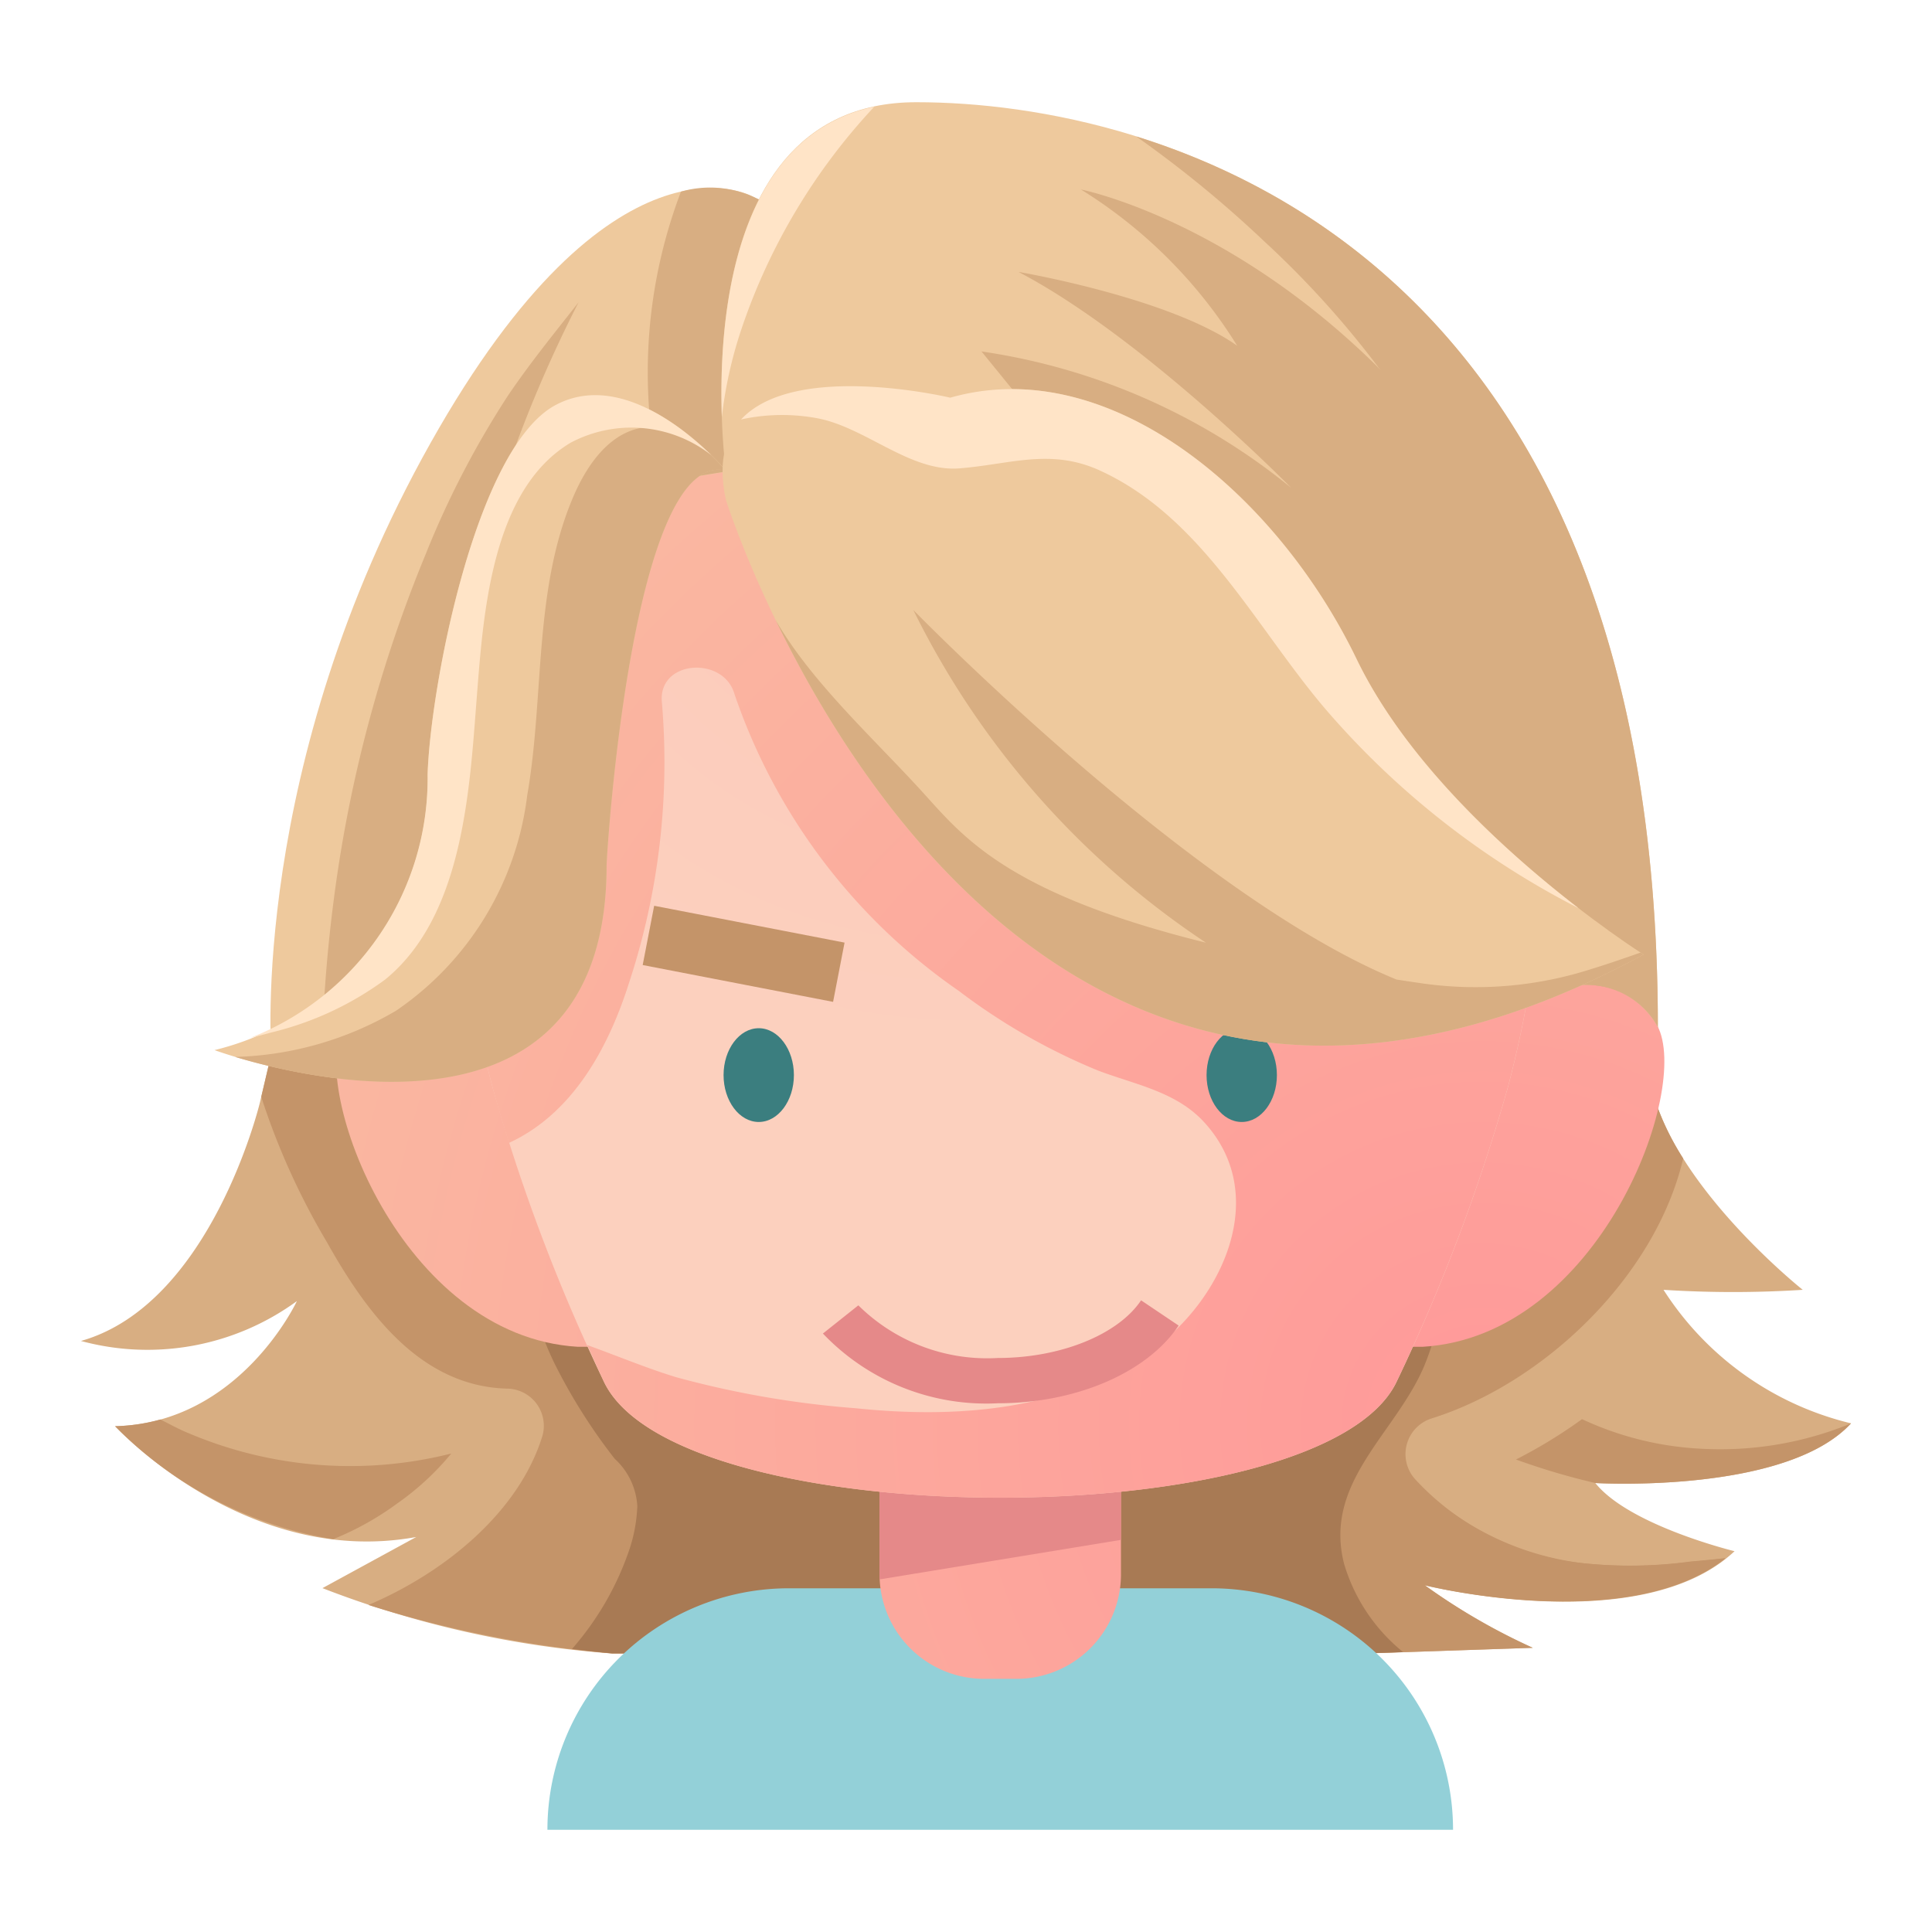 <svg xmlns="http://www.w3.org/2000/svg" version="1.1" xmlns:xlink="http://www.w3.org/1999/xlink" width="512" height="512" x="0" y="0" viewBox="0 0 64 64" style="enable-background:new 0 0 512 512" xml:space="preserve" class=""><g><radialGradient id="a" cx="49.125" cy="47.219" r="46.896" gradientUnits="userSpaceOnUse"><stop offset="0" stop-color="#f99"></stop><stop offset="1" stop-color="#f9bca2"></stop></radialGradient><radialGradient xlink:href="#a" id="b" cx="24.858" cy="50.614" r="4.123" gradientTransform="matrix(1.333 0 0 1 -.01 0)"></radialGradient><radialGradient id="c" cx="31.968" cy="4.997" r="20.088" gradientTransform="matrix(1.027 0 0 1.03 -.889 9.25)" gradientUnits="userSpaceOnUse"><stop offset="0" stop-color="#fbc8ba"></stop><stop offset="1" stop-color="#fcd0be"></stop></radialGradient><radialGradient xlink:href="#a" id="d" cx="62.537" cy="12.489" r="47.025"></radialGradient><path fill="#d8ae82" d="M8.612 36.515s-1.6 6.682-5.93 7.906A8.4 8.4 0 0 0 9.835 43.1s-1.882 4.05-6.023 4.145c0 0 4.329 4.705 9.976 3.67l-3.106 1.694a33.215 33.215 0 0 0 9.6 2.165h24.942l5.552-.188a20.732 20.732 0 0 1-3.576-2.071s7.153 1.788 10.259-1.129c0 0-3.483-.847-4.612-2.259 0 0 6.306.376 8.471-1.977a10.208 10.208 0 0 1-6.212-4.423 36.258 36.258 0 0 0 4.612 0s-3.671-2.918-4.8-6.024v-2.681L43.9 13.336 8.988 34.915z" opacity="1" data-original="#d8ae82" class=""></path><g fill="#c49469"><path d="M61.167 47.214a11.392 11.392 0 0 1-4.836.776 10.539 10.539 0 0 1-3.924-.979 16.333 16.333 0 0 1-2.188 1.337 22.978 22.978 0 0 0 2.628.779s6.306.376 8.471-1.977h-.007c-.049.019-.095.044-.144.064zM6.29 47.494c-.338-.133-.653-.31-.977-.472a6.148 6.148 0 0 1-1.5.223 13.119 13.119 0 0 0 7.224 3.742 9.7 9.7 0 0 0 2.137-1.194 8.968 8.968 0 0 0 1.775-1.643 13.7 13.7 0 0 1-8.659-.656z" fill="#c49469" opacity="1" data-original="#c49469"></path><path d="M57.156 51.624q-.583.063-1.163.113a14.956 14.956 0 0 1-3.569.045 8.79 8.79 0 0 1-5.526-2.76 1.24 1.24 0 0 1 .538-2.038c3.7-1.165 7.4-4.685 8.322-8.608a8.852 8.852 0 0 1-.84-1.673v-2.681L43.9 13.336 8.988 34.915l-.334 1.42a23.649 23.649 0 0 0 2.172 4.807C12.109 43.43 13.9 45.924 16.8 46a1.232 1.232 0 0 1 1.175 1.543c-.77 2.542-3.247 4.554-5.771 5.624a37.755 37.755 0 0 0 8.082 1.607h24.938l5.552-.188a20.732 20.732 0 0 1-3.576-2.071s6.717 1.669 9.956-.891z" fill="#c49469" opacity="1" data-original="#c49469"></path><path d="M52.424 51.782a9.417 9.417 0 0 1-5.088-2.282 2.048 2.048 0 0 0-.12 2.437 3.989 3.989 0 0 0 .594.7c1.723.337 6.7 1.072 9.346-1.022q-.583.063-1.163.113a14.956 14.956 0 0 1-3.569.054z" fill="#c49469" opacity="1" data-original="#c49469"></path></g><path fill="#a87a54" d="M47.7 43.5a31.98 31.98 0 0 1-6.1.526c-3.532.057-7.062-.134-10.584-.375-3.407-.233-6.863-.32-10.238-.866a18.5 18.5 0 0 1-3.353-.811 10.048 10.048 0 0 0 .976 3.256 18.647 18.647 0 0 0 1.962 3.094 2.3 2.3 0 0 1 .749 1.569 5.149 5.149 0 0 1-.244 1.381 9.731 9.731 0 0 1-1.92 3.35q.644.081 1.332.146h24.944l1.256-.043a5.924 5.924 0 0 1-1.954-2.919c-.694-2.7 1.692-4.31 2.644-6.537a9.026 9.026 0 0 0 .53-1.771z" opacity="1" data-original="#a87a54"></path><path fill="url(#a)" d="M15.479 32.891s-2.942-1.1-4.113 1.086c-1.131 2.112 1.93 10.285 7.768 10.637h28c5.838-.352 8.9-8.525 7.767-10.637-1.171-2.186-4.112-1.086-4.112-1.086z" opacity="1" data-original="url(#a)"></path><path fill="#93d0d8" d="M26.134 52.614h14a8 8 0 0 1 8 8h-30a8 8 0 0 1 8-8z" opacity="1" data-original="#93d0d8"></path><path fill="url(#a)" d="M29.134 45.614h8v6.536a3.464 3.464 0 0 1-3.464 3.464H32.6a3.464 3.464 0 0 1-3.464-3.464v-6.536z" opacity="1" data-original="url(#a)"></path><path fill="#e58989" d="m37.134 51.01-8 1.31v-6.706h8z" opacity="1" data-original="#e58989"></path><path fill="url(#c)" d="M19.994 45.746a60.588 60.588 0 0 1-3.694-9.791 37.177 37.177 0 0 1-1.131-6.984 27.768 27.768 0 0 1 2.143-12.179c2.378-5.144 6.241-9.178 15.8-9.178s13.461 4.034 15.839 9.178A27.76 27.76 0 0 1 51.1 28.971a37.177 37.177 0 0 1-1.131 6.984 60.777 60.777 0 0 1-3.692 9.791c-2.387 5.154-23.9 5.154-26.283 0z" opacity="1" data-original="url(#c)"></path><path fill="url(#a)" d="M48.953 16.792c-2.378-5.144-6.279-9.178-15.839-9.178s-13.422 4.034-15.8 9.178a27.768 27.768 0 0 0-2.143 12.179 37.177 37.177 0 0 0 1.129 6.984c.175.652.365 1.284.561 1.905 2.082-.96 3.275-3.091 3.976-5.3a23.359 23.359 0 0 0 1.091-9.271c-.162-1.422 2.012-1.574 2.394-.324a19.648 19.648 0 0 0 7.433 9.855 20.433 20.433 0 0 0 4.613 2.641c1.241.472 2.61.7 3.542 1.736 2.209 2.445.528 5.91-1.761 7.524-2.849 2.013-6.442 2.279-9.812 1.928a31.61 31.61 0 0 1-5.93-1.025c-.988-.3-1.965-.712-2.954-1.067.186.415.369.817.541 1.189 2.383 5.158 23.9 5.158 26.28 0a60.814 60.814 0 0 0 3.692-9.791 37.177 37.177 0 0 0 1.134-6.984 27.76 27.76 0 0 0-2.147-12.179z" opacity="1" data-original="url(#a)"></path><path fill="#eec99d" d="M24.894 6.492S20.282 3.95 14.259 14.68 8.988 34.915 8.988 34.915l6.491-2.024 5.086-16.7 3.482-.565 3.671-7.812z" opacity="1" data-original="#eec99d" class=""></path><path fill="#d8ae82" d="M22.558 6.348a16.816 16.816 0 0 0-.7 9.627l2.184-.354 3.671-7.812-2.819-1.317a3.519 3.519 0 0 0-2.336-.144zM19.165 10.016c-.8 1.017-1.615 2.02-2.34 3.092a30.111 30.111 0 0 0-2.719 5.238 45.071 45.071 0 0 0-3 11.085 49.913 49.913 0 0 0-.431 4.958l3.836-1.2a43.562 43.562 0 0 1 4.654-23.173z" opacity="1" data-original="#d8ae82" class=""></path><path fill="#eec99d" d="M24.047 15.586s-3.012-3.577-5.647-2.165-4.141 9.318-4.235 12.235a9.245 9.245 0 0 1-7.059 9.13s12.988 4.788 12.988-6.118c0-.376.847-13.835 3.953-13.082z" opacity="1" data-original="#eec99d" class=""></path><path fill="#eec99d" d="m31.2 21.268-7.153-5.647S22.353 3.386 30.353 3.386s24.566 4.471 24.566 30.636c0 0-1.123-2.287-3.959-1.015z" opacity="1" data-original="#eec99d" class=""></path><path fill="#d8ae82" d="M22.763 14.377a3.749 3.749 0 0 0-.878-.225c-1.51-.169-2.427 1.17-2.935 2.4-1.277 3.078-.919 6.571-1.486 9.8a10.111 10.111 0 0 1-4.344 7.129 11.09 11.09 0 0 1-5.331 1.531c2.666.8 12.305 3.059 12.305-6.339 0-.376.847-13.835 3.953-13.082a9.762 9.762 0 0 0-1.284-1.214z" opacity="1" data-original="#d8ae82" class=""></path><path fill="#ffe4c7" d="M24.583 10.836a20.209 20.209 0 0 1 4.378-7.3c-4.74 1-5.154 7.159-5.049 10.278a14.211 14.211 0 0 1 .671-2.978z" opacity="1" data-original="#ffe4c7"></path><path fill="#d8ae82" d="M37.639 4.52a37.88 37.88 0 0 1 4.233 3.468 31.181 31.181 0 0 1 7.307 10.12 37.371 37.371 0 0 1 2.792 11.871c.073.895.109 1.79.131 2.686a2.7 2.7 0 0 1 2.817 1.357c0-19.568-9.263-26.998-17.28-29.502z" opacity="1" data-original="#d8ae82" class=""></path><path fill="#ffe4c7" d="M8.994 34.2a10.513 10.513 0 0 0 3.763-1.75c2.6-2.118 2.8-6.312 3.037-9.355.214-2.7.472-6.864 3.115-8.433a4.3 4.3 0 0 1 4.656.416c-.953-.931-3.166-2.729-5.165-1.658-2.635 1.412-4.141 9.318-4.235 12.235A9.232 9.232 0 0 1 8.3 34.377c.24-.055.473-.114.694-.177z" opacity="1" data-original="#ffe4c7"></path><path fill="#d8ae82" d="M35.807 6.277s11.577 2.259 17.412 18.071l-.753 3.2-.282 3.482-4.424-.659-15.247-18.729a21.016 21.016 0 0 1 10.259 4.518s-4.894-4.988-9.035-7.153c0 0 4.988.847 7.247 2.447a16 16 0 0 0-5.177-5.177z" opacity="1" data-original="#d8ae82" class=""></path><ellipse cx="41.134" cy="35.614" fill="#3b7e7f" rx="1.165" ry="1.553" opacity="1" data-original="#3b7e7f"></ellipse><path fill="#eec99d" d="M24.047 16.562s8.471 26.918 30.4 15.059c0 0-6.871-4.329-9.506-9.788s-8.188-10.165-13.459-8.659c0 0-8.616-2.061-7.435 3.388z" opacity="1" data-original="#eec99d" class=""></path><path fill="#d8ae82" d="M54.345 31.555c-.528.185-1.056.369-1.59.533a12.55 12.55 0 0 1-5.6.494 93.28 93.28 0 0 1-.892-.133c-6.757-2.756-16.008-12.242-16.008-12.242a28.147 28.147 0 0 0 9.694 11.021c-6.339-1.57-7.922-3.358-9.247-4.833-1.639-1.826-3.791-3.74-5.01-5.859 3.393 7 12.272 20 28.756 11.085z" opacity="1" data-original="#d8ae82" class=""></path><path fill="#ffe4c7" d="M27.1 13.86c1.6.316 3.053 1.782 4.682 1.655 1.667-.13 3.011-.676 4.648.069 3.41 1.553 5.18 5.226 7.509 7.942a27.638 27.638 0 0 0 8.351 6.558c-2.244-1.728-5.664-4.755-7.352-8.251-2.635-5.459-8.188-10.165-13.459-8.659 0 0-5.131-1.225-6.929.721a6.362 6.362 0 0 1 2.55-.035z" opacity="1" data-original="#ffe4c7"></path><path fill="#3b7e7f" d="M25.134 34.061c-.643 0-1.165.7-1.165 1.553s.522 1.553 1.165 1.553 1.165-.7 1.165-1.553-.522-1.553-1.165-1.553z" opacity="1" data-original="#3b7e7f"></path><path fill="#e58989" d="M33.055 44.985a6.064 6.064 0 0 1-4.621-1.744l-1.174.934a7.471 7.471 0 0 0 5.795 2.31c2.589 0 4.94-1.01 5.989-2.574l-1.244-.836c-.768 1.143-2.675 1.91-4.745 1.91z" opacity="1" data-original="#e58989"></path><path fill="#c49469" d="m21.29 31.968.38-1.963 6.307 1.22-.38 1.963z" opacity="1" data-original="#c49469"></path></g></svg>